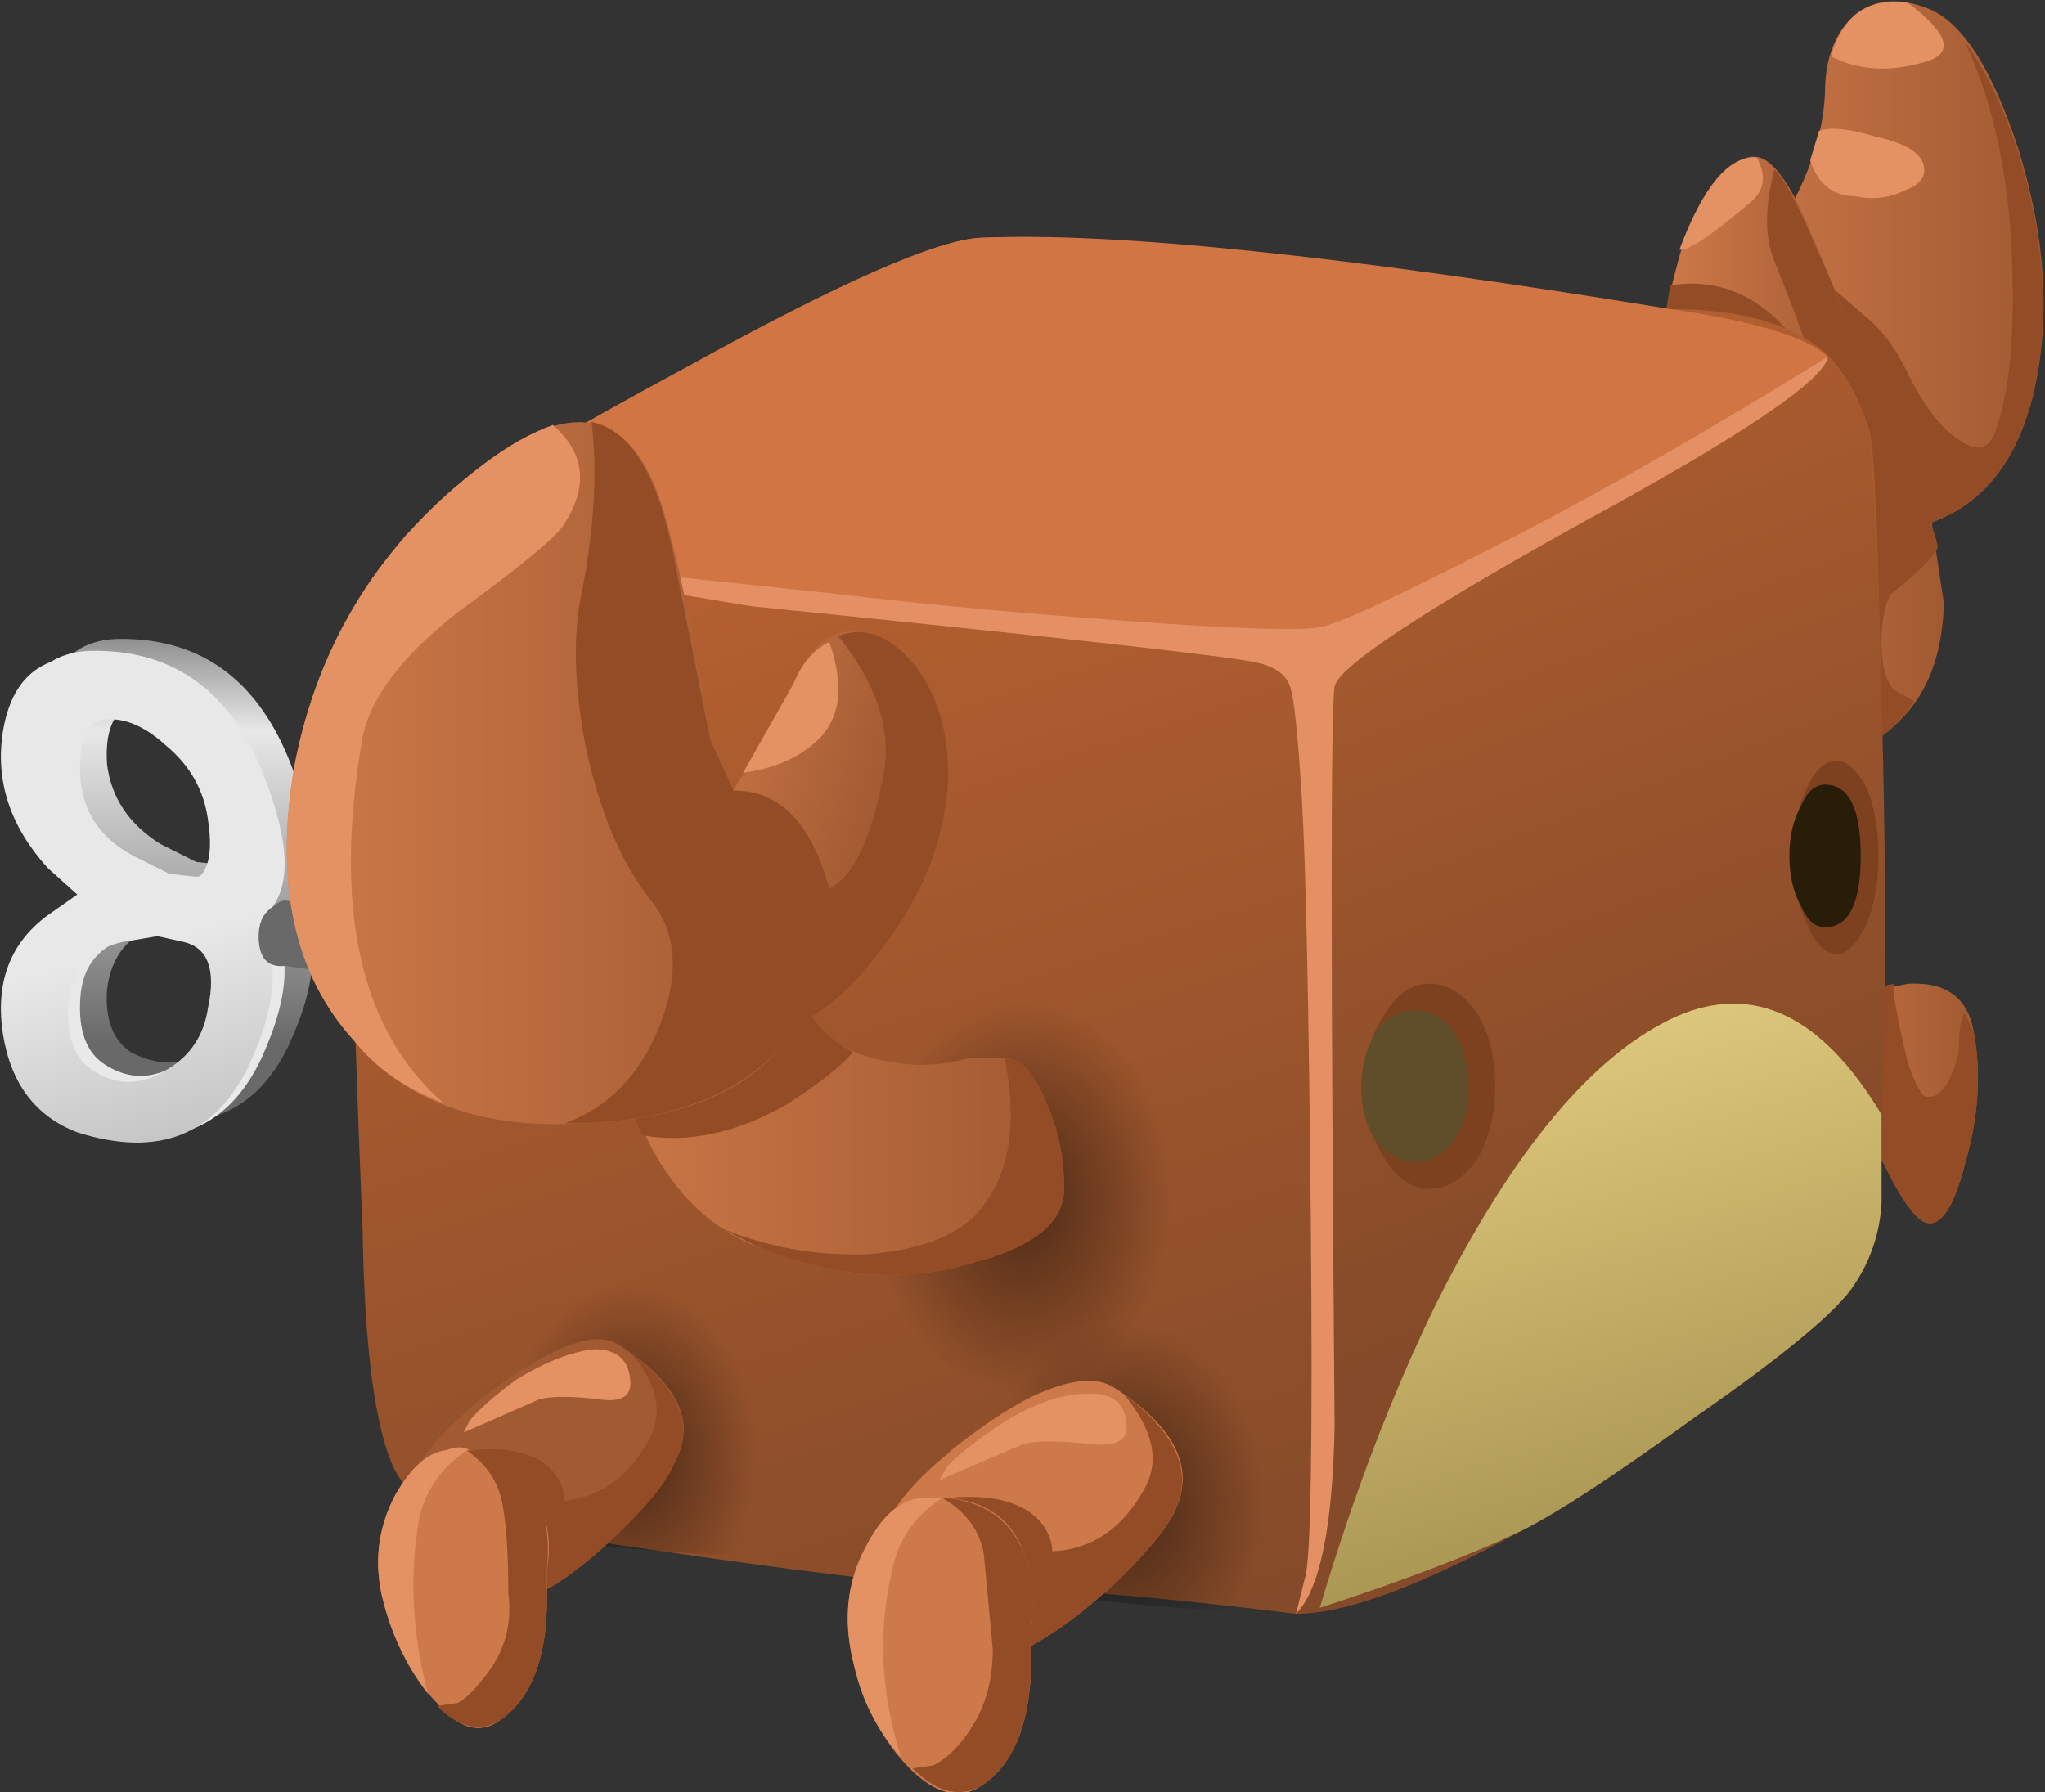 <?xml version="1.0" encoding="iso-8859-1"?>
<!-- Generator: Adobe Illustrator 15.1.0, SVG Export Plug-In . SVG Version: 6.00 Build 0)  -->
<!DOCTYPE svg PUBLIC "-//W3C//DTD SVG 1.1//EN" "http://www.w3.org/Graphics/SVG/1.1/DTD/svg11.dtd">
<svg version="1.1" id="flash0.ai" xmlns="http://www.w3.org/2000/svg" xmlns:xlink="http://www.w3.org/1999/xlink" x="0px" y="0px"
	 width="34.4px" height="30.15px" viewBox="0 0 34.4 30.15" style="enable-background:new 0 0 34.4 30.15;" xml:space="preserve">
<rect x="0" y="0" width="34.4" height="30.15" fill="#333333" stroke="none"/>
<symbol  id="cubimal_1_" viewBox="-1.175 -27.373 29.551 30.151">
	<g id="Layer_1_5_">
		<g>
			<g>
				<linearGradient id="SVGID_1_" gradientUnits="userSpaceOnUse" x1="21.922" y1="-8.325" x2="26.672" y2="-8.325">
					<stop  offset="0" style="stop-color:#CE7949"/>
					<stop  offset="1" style="stop-color:#A25A32"/>
				</linearGradient>
				<path style="fill-rule:evenodd;clip-rule:evenodd;fill:url(#SVGID_1_);" d="M22.1-9.1l1.65,1.35c0.3,0.2,0.567,0.534,0.8,1
					c0.233,0.5,0.3,0.833,0.2,1l1.7,0.05l0.25-1.65c-0.033-1.167-0.483-1.967-1.35-2.4l-2.6-1.2c-0.2,0.2-0.383,0.433-0.55,0.7
					C21.867-9.75,21.833-9.366,22.1-9.1z"/>
				<linearGradient id="SVGID_2_" gradientUnits="userSpaceOnUse" x1="22.575" y1="-1.688" x2="28.325" y2="-1.688">
					<stop  offset="0" style="stop-color:#CE7949"/>
					<stop  offset="1" style="stop-color:#A25A32"/>
				</linearGradient>
				<path style="fill-rule:evenodd;clip-rule:evenodd;fill:url(#SVGID_2_);" d="M26.45,2.65c0.566-0.233,1.066-1.017,1.5-2.35
					c0.467-1.5,0.55-2.883,0.25-4.15c-0.3-1.2-0.934-1.934-1.9-2.2c-0.633-0.167-1.317-0.133-2.05,0.1
					c-0.4,0.133-0.767,0.417-1.1,0.85c-0.333,0.5-0.517,1.05-0.55,1.65c-0.033,0.367,0.3,1.017,1,1.95
					c0.7,0.967,1.067,1.884,1.1,2.75c0,0.567,0.167,1,0.5,1.3C25.533,2.817,25.95,2.85,26.45,2.65z"/>
				<g>
					<path style="fill-rule:evenodd;clip-rule:evenodd;fill:#934C26;" d="M27.6-4.35c0.2,0.6,0.284,1.466,0.25,2.6
						c-0.033,1.5-0.3,2.784-0.8,3.85c0.466-0.633,0.833-1.5,1.1-2.6c0.267-1.2,0.283-2.316,0.05-3.35c-0.3-1.2-0.934-1.934-1.9-2.2
						c-0.633-0.167-1.317-0.133-2.05,0.1c-0.4,0.133-0.767,0.417-1.1,0.85c-0.333,0.5-0.517,1.05-0.55,1.65v0.2l1.85,1.5
						c0.267-0.2,0.566-0.45,0.9-0.75c0.3-0.233,0.55-0.566,0.75-1c0.267-0.533,0.55-0.9,0.85-1.1C27.283-4.833,27.5-4.75,27.6-4.35z
						"/>
					<path style="fill-rule:evenodd;clip-rule:evenodd;fill:#E49264;" d="M26.35,1.75c-0.567-0.167-1.083-0.133-1.55,0.1
						c0.2,0.7,0.633,1,1.3,0.9C26.8,2.217,26.884,1.884,26.35,1.75z"/>
					<path style="fill-rule:evenodd;clip-rule:evenodd;fill:#E49264;" d="M25.2-0.5c-0.367,0-0.617,0.2-0.75,0.6l0.15,0.5
						c0.2,0.067,0.517,0.034,0.95-0.1c0.466-0.1,0.733-0.25,0.8-0.45c0.067-0.2-0.033-0.35-0.3-0.45
						C25.783-0.533,25.5-0.566,25.2-0.5z"/>
				</g>
				<linearGradient id="SVGID_3_" gradientUnits="userSpaceOnUse" x1="21.95" y1="-2.519" x2="25.45" y2="-2.519">
					<stop  offset="0" style="stop-color:#CE7949"/>
					<stop  offset="1" style="stop-color:#A25A32"/>
				</linearGradient>
				<path style="fill-rule:evenodd;clip-rule:evenodd;fill:url(#SVGID_3_);" d="M22.75-0.45c0.3,0.466,0.583,0.667,0.85,0.6
					c0.233-0.067,0.5-0.434,0.8-1.1c0.167-0.4,0.45-1.083,0.85-2.05c0.333-0.667,0.333-1.216,0-1.65C24.95-5.017,24.533-5.2,24-5.2
					c-1.833,0-2.433,1.167-1.8,3.5C22.3-1.267,22.483-0.85,22.75-0.45z"/>
				<path style="fill-rule:evenodd;clip-rule:evenodd;fill:#934C26;" d="M22.2-10.25c-0.333,0.5-0.367,0.884-0.1,1.15l1.65,1.35
					c0.3,0.2,0.567,0.534,0.8,1c0.233,0.5,0.3,0.833,0.2,1l1.6,0.05l0.2-0.5l0.05-0.2c-0.067-0.167-0.333-0.433-0.8-0.8
					c-0.1-0.2-0.15-0.467-0.15-0.8c0-0.366,0.066-0.633,0.2-0.8L26.2-9c-0.233-0.366-0.517-0.616-0.85-0.75l-2.6-1.2
					C22.55-10.75,22.367-10.517,22.2-10.25z"/>
				<g>
					<path style="fill-rule:evenodd;clip-rule:evenodd;fill:#934C26;" d="M24.3-3.05c0.2-0.267,0.05,0.217-0.45,1.45
						c-0.167,0.4-0.167,0.917,0,1.55c0.167-0.167,0.383-0.566,0.65-1.2C24.667-1.616,24.917-2.2,25.25-3
						c0.333-0.667,0.333-1.216,0-1.65C24.95-5.017,24.533-5.2,24-5.2c-1.7,0-2.333,1.066-1.9,3.2C22.967-1.866,23.7-2.216,24.3-3.05
						z"/>
					<path style="fill-rule:evenodd;clip-rule:evenodd;fill:#E49264;" d="M23.55,0.15c0.167-0.3,0.133-0.55-0.1-0.75
						c-0.667-0.567-1.066-0.833-1.2-0.8C22.65-0.333,23.083,0.184,23.55,0.15z"/>
				</g>
			</g>
			<g>
				<linearGradient id="SVGID_4_" gradientUnits="userSpaceOnUse" x1="23.988" y1="-15.763" x2="27.213" y2="-15.763">
					<stop  offset="0" style="stop-color:#CE7949"/>
					<stop  offset="1" style="stop-color:#A25A32"/>
				</linearGradient>
				<path style="fill-rule:evenodd;clip-rule:evenodd;fill:url(#SVGID_4_);" d="M24.75-14c0.2,0.034,0.65,0.117,1.35,0.25
					c0.633,0.034,1-0.233,1.1-0.8c0.133-0.7,0.083-1.45-0.15-2.25c-0.2-0.767-0.433-1.083-0.7-0.95c-0.167,0.1-0.367,0.384-0.6,0.85
					c-0.233,0.467-0.417,0.717-0.55,0.75L24-15.9L24.75-14z"/>
				<path style="fill-rule:evenodd;clip-rule:evenodd;fill:#934C26;" d="M24-15.9l0.75,1.9c0.167,0.034,0.533,0.117,1.1,0.25
					c0-0.233,0.083-0.683,0.25-1.35c0.133-0.367,0.233-0.55,0.3-0.55c0.233-0.033,0.417,0.217,0.55,0.75
					c0,0.367,0.033,0.583,0.1,0.65l0.15-0.3c0.133-0.7,0.083-1.45-0.15-2.25c-0.2-0.767-0.433-1.083-0.7-0.95
					c-0.167,0.1-0.367,0.384-0.6,0.85c-0.233,0.467-0.417,0.717-0.55,0.75L24-15.9z"/>
			</g>
			<g>
				
					<linearGradient id="SVGID_5_" gradientUnits="userSpaceOnUse" x1="-2106.981" y1="-13439.869" x2="-2087.833" y2="-13439.869" gradientTransform="matrix(0.307 -0.952 0.952 0.307 13448.484 2113.216)">
					<stop  offset="0" style="stop-color:#B35F30"/>
					<stop  offset="1" style="stop-color:#844A29"/>
				</linearGradient>
				<path style="fill-rule:evenodd;clip-rule:evenodd;fill:url(#SVGID_5_);" d="M10.5-1.2c0.9,0.033,2.833-0.15,5.8-0.55
					c3.133-0.433,5.067-0.65,5.8-0.65c1.1,0,1.933-0.216,2.5-0.65c0.367-0.3,0.65-0.767,0.85-1.4c0.1-0.434,0.167-2.333,0.2-5.7
					c0.033-3.066,0.033-5.017,0-5.85v-1.45c-0.033-0.5-0.184-0.95-0.45-1.35c-0.267-0.434-1.167-1.184-2.7-2.25
					c-1.333-0.967-2.3-1.6-2.9-1.9c-1.7-0.934-2.966-1.4-3.8-1.4c-2.433,0.3-4.3,0.45-5.6,0.45c-0.767,0.034-2.217,0.2-4.35,0.5
					c-2.1,0.3-3.35,0.483-3.75,0.55c-0.7,0.133-1.183,0.433-1.45,0.9c-0.333,0.667-0.517,2.017-0.55,4.05
					c-0.133,3.233-0.2,5.6-0.2,7.1C-0.066-8.133,0.3-6.55,1-6.05c0.967,0.667,2.5,1.566,4.6,2.7C8.134-1.95,9.767-1.233,10.5-1.2z"
					/>
				
					<linearGradient id="SVGID_6_" gradientUnits="userSpaceOnUse" x1="-2369.778" y1="-12874.814" x2="-2352.78" y2="-12874.814" gradientTransform="matrix(0.357 -0.934 0.934 0.357 12889.223 2381.163)">
					<stop  offset="0" style="stop-color:#B35F30"/>
					<stop  offset="1" style="stop-color:#844A29"/>
				</linearGradient>
				<path style="fill-rule:evenodd;clip-rule:evenodd;fill:url(#SVGID_6_);" d="M19.6-22.95c-0.333-0.167-0.966-0.434-1.9-0.8
					c-1-0.366-1.633-0.566-1.9-0.6c0.3,0.6,0.45,1.316,0.45,2.15l-0.1,14l0.1,0.15c0.167,0.2,1.067,0.7,2.7,1.5
					C20.817-5.65,22-5.033,22.5-4.7c0.434,0.3,1.184,0.8,2.25,1.5c0.3-0.333,0.533-0.75,0.7-1.25l0.15-2.6
					c0.133-4.333,0.15-7.316,0.05-8.95v-1.45c-0.033-0.5-0.184-0.95-0.45-1.35c-0.267-0.434-1.167-1.184-2.7-2.25
					C21.167-22.017,20.2-22.65,19.6-22.95z"/>
				
					<linearGradient id="SVGID_7_" gradientUnits="userSpaceOnUse" x1="-1950.679" y1="-14297.228" x2="-1937.725" y2="-14297.228" gradientTransform="matrix(0.224 -0.975 0.962 0.278 14212.117 2062.472)">
					<stop  offset="0" style="stop-color:#F5DE8F"/>
					<stop  offset="1" style="stop-color:#A5924F"/>
				</linearGradient>
				<path style="fill-rule:evenodd;clip-rule:evenodd;fill:url(#SVGID_7_);" d="M19.6-22.95c-0.833-0.4-1.966-0.833-3.4-1.3
					c0.566,1.9,1.217,3.6,1.95,5.1c1.3,2.6,2.65,4.217,4.05,4.85c1.3,0.566,2.45,0.017,3.45-1.65v-1.5
					c-0.033-0.5-0.184-0.95-0.45-1.35c-0.267-0.434-1.167-1.184-2.7-2.25C21.167-22.017,20.2-22.65,19.6-22.95z"/>
				<path style="fill-rule:evenodd;clip-rule:evenodd;fill:#D17544;" d="M19.35-6.4c-1.9-0.9-2.933-1.45-3.1-1.65
					c-0.933,0.066-3.85,0.367-8.75,0.9c-3.733,0.4-6.05,0.567-6.95,0.5C0.617-6.483,0.767-6.283,1-6.05
					c0.967,0.667,2.5,1.566,4.6,2.7c2.534,1.4,4.167,2.116,4.9,2.15c2.233,0.1,6.1-0.3,11.6-1.2c1.4-0.2,2.284-0.466,2.65-0.8
					c-0.366-0.367-0.883-0.767-1.55-1.2C22.7-4.7,21.417-5.366,19.35-6.4z"/>
			</g>
			<g>
				<g>
					
						<radialGradient id="SVGID_8_" cx="4.6" cy="-21.65" r="2.462" gradientTransform="matrix(1 0 0 -1.335 0 -50.554)" gradientUnits="userSpaceOnUse">
						<stop  offset="0.204" style="stop-color:#000000;stop-opacity:0.377"/>
						<stop  offset="0.867" style="stop-color:#000000;stop-opacity:0"/>
					</radialGradient>
					<path style="fill-rule:evenodd;clip-rule:evenodd;fill:url(#SVGID_8_);" d="M6.7-23.35C5.9-23.383,4.45-23.267,2.35-23
						c-0.167,0.434-0.25,0.884-0.25,1.35c0,0.934,0.25,1.717,0.75,2.35c0.467,0.633,1.05,0.95,1.75,0.95
						c0.667,0,1.25-0.317,1.75-0.95c0.467-0.633,0.7-1.417,0.7-2.35C7.05-22.216,6.934-22.783,6.7-23.35z"/>
					<g>
						
							<linearGradient id="SVGID_9_" gradientUnits="userSpaceOnUse" x1="-3268.755" y1="-9703.283" x2="-3266.33" y2="-9703.283" gradientTransform="matrix(0.608 -0.794 0.794 0.608 9692.724 3285.856)">
							<stop  offset="0" style="stop-color:#CE7949"/>
							<stop  offset="1" style="stop-color:#A25A32"/>
						</linearGradient>
						<path style="fill-rule:evenodd;clip-rule:evenodd;fill:url(#SVGID_9_);" d="M1-23.6c-0.5,0.866-0.2,1.767,0.9,2.7l0.05,0.05
							c0.4,0.333,0.816,0.616,1.25,0.85c0.566,0.3,0.983,0.35,1.25,0.15c0.967-0.634,1.267-1.284,0.9-1.95
							c-0.1-0.267-0.367-0.617-0.8-1.05c-0.433-0.434-0.833-0.767-1.2-1C2.917-24.116,2.467-24.233,2-24.2
							C1.5-24.167,1.167-23.966,1-23.6z"/>
						<path style="fill-rule:evenodd;clip-rule:evenodd;fill:#934C26;" d="M1.65-23.95c-1,1.466-0.917,2.25,0.25,2.35
							c0.667,0.066,1.133-0.05,1.4-0.35c0.133-0.167,0.2-0.333,0.2-0.5c0.6,0.066,1.067,0.4,1.4,1c0.267,0.466,0.167,0.966-0.3,1.5
							c0.833-0.633,1.083-1.25,0.75-1.85c-0.1-0.267-0.367-0.617-0.8-1.05c-0.433-0.434-0.833-0.767-1.2-1
							c-0.533-0.3-1.033-0.4-1.5-0.3L1.65-23.95z"/>
						<path style="fill-rule:evenodd;clip-rule:evenodd;fill:#E49264;" d="M4.6-20.4c0.034-0.267-0.117-0.383-0.45-0.35
							c-0.533,0.067-0.9,0.067-1.1,0L1.8-21.3l0.1,0.2c0.167,0.2,0.433,0.433,0.8,0.7c0.5,0.3,0.934,0.467,1.3,0.5
							C4.367-19.9,4.567-20.066,4.6-20.4z"/>
					</g>
					<g>
						
							<linearGradient id="SVGID_10_" gradientUnits="userSpaceOnUse" x1="529.216" y1="-16826.344" x2="534.601" y2="-16826.344" gradientTransform="matrix(-0.06 -0.998 0.998 -0.06 16829.496 -509.364)">
							<stop  offset="0" style="stop-color:#CE7949"/>
							<stop  offset="1" style="stop-color:#A25A32"/>
						</linearGradient>
						<path style="fill-rule:evenodd;clip-rule:evenodd;fill:url(#SVGID_10_);" d="M1.5-21.6c0.833,0.066,1.367-0.25,1.6-0.95
							c0.133-0.333,0.167-0.684,0.1-1.05v-0.5c0-1-0.267-1.684-0.8-2.05c-0.333-0.233-0.684-0.133-1.05,0.3
							c-0.4,0.4-0.7,0.966-0.9,1.7c-0.167,0.633-0.1,1.233,0.2,1.8C0.917-21.883,1.2-21.633,1.5-21.6z"/>
						<path style="fill-rule:evenodd;clip-rule:evenodd;fill:#934C26;" d="M1.35-25.9l0.35,0.05c0.133,0.066,0.3,0.233,0.5,0.5
							c0.3,0.4,0.417,0.85,0.35,1.35c0,0.667-0.034,1.167-0.1,1.5c-0.066,0.367-0.267,0.667-0.6,0.9H1.9
							c0.633-0.034,1.05-0.384,1.25-1.05c0.066-0.333,0.083-0.65,0.05-0.95v-0.5c0-1-0.267-1.684-0.8-2.05
							C2.067-26.35,1.717-26.267,1.35-25.9z"/>
						<path style="fill-rule:evenodd;clip-rule:evenodd;fill:#E49264;" d="M1.5-21.6c0.167,0.066,0.3,0.066,0.4,0H1.85
							c-0.433-0.3-0.7-0.684-0.8-1.15C0.884-23.716,0.934-24.7,1.2-25.7c-0.367,0.5-0.617,1.017-0.75,1.55
							c-0.167,0.633-0.1,1.233,0.2,1.8C0.917-21.883,1.2-21.633,1.5-21.6z"/>
					</g>
				</g>
				<g>
					
						<radialGradient id="SVGID_11_" cx="12.9" cy="-22.45" r="2.725" gradientTransform="matrix(1 0 0 -1.284 0 -51.285)" gradientUnits="userSpaceOnUse">
						<stop  offset="0.204" style="stop-color:#000000;stop-opacity:0.377"/>
						<stop  offset="0.867" style="stop-color:#000000;stop-opacity:0"/>
					</radialGradient>
					<path style="fill-rule:evenodd;clip-rule:evenodd;fill:url(#SVGID_11_);" d="M15.2-24.3c-0.667-0.033-2.25,0.1-4.75,0.4
						c-0.167,0.367-0.25,0.85-0.25,1.45c0,0.966,0.267,1.8,0.8,2.5c0.533,0.667,1.167,1,1.9,1c0.767,0,1.4-0.333,1.9-1
						c0.533-0.7,0.8-1.534,0.8-2.5C15.6-23.083,15.467-23.7,15.2-24.3z"/>
					<g>
						
							<linearGradient id="SVGID_12_" gradientUnits="userSpaceOnUse" x1="-3256.171" y1="-9749.35" x2="-3253.566" y2="-9749.35" gradientTransform="matrix(0.605 -0.796 0.796 0.605 9744.868 3278.829)">
							<stop  offset="0" style="stop-color:#CE7949"/>
							<stop  offset="1" style="stop-color:#A25A32"/>
						</linearGradient>
						<path style="fill-rule:evenodd;clip-rule:evenodd;fill:url(#SVGID_12_);" d="M12.75-20.55c1.033-0.667,1.367-1.367,1-2.1
							c-0.133-0.267-0.433-0.633-0.9-1.1c-0.5-0.466-0.95-0.816-1.35-1.05c-0.433-0.267-0.9-0.383-1.4-0.35
							c-0.567,0.034-0.95,0.233-1.15,0.6c-0.566,0.934-0.233,1.9,1,2.9L10-21.6c0.5,0.4,0.95,0.7,1.35,0.9
							C11.983-20.4,12.45-20.35,12.75-20.55z"/>
						<path style="fill-rule:evenodd;clip-rule:evenodd;fill:#934C26;" d="M12.9-20.65c0.9-0.667,1.183-1.333,0.85-2
							c-0.133-0.267-0.433-0.633-0.9-1.1c-0.5-0.466-0.95-0.816-1.35-1.05c-0.467-0.3-1.017-0.4-1.65-0.3L9.7-24.9
							c-1.167,1.567-1.083,2.4,0.25,2.5c0.733,0.067,1.25-0.066,1.55-0.4c0.134-0.167,0.2-0.333,0.2-0.5
							c0.667,0.033,1.184,0.383,1.55,1.05C13.517-21.783,13.4-21.25,12.9-20.65z"/>
						<path style="fill-rule:evenodd;clip-rule:evenodd;fill:#E49264;" d="M12.95-21.15c0.033-0.267-0.15-0.383-0.55-0.35
							c-0.6,0.067-1,0.067-1.2,0l-1.4-0.6l0.15,0.25c0.2,0.2,0.5,0.433,0.9,0.7c0.534,0.333,1,0.5,1.4,0.5
							C12.684-20.616,12.917-20.783,12.95-21.15z"/>
					</g>
					<g>
						
							<linearGradient id="SVGID_13_" gradientUnits="userSpaceOnUse" x1="537.648" y1="-16825.414" x2="543.359" y2="-16825.414" gradientTransform="matrix(-0.061 -0.998 0.998 -0.061 16836.66 -517.46)">
							<stop  offset="0" style="stop-color:#CE7949"/>
							<stop  offset="1" style="stop-color:#A25A32"/>
						</linearGradient>
						<path style="fill-rule:evenodd;clip-rule:evenodd;fill:url(#SVGID_13_);" d="M9.5-22.4c0.934,0.067,1.517-0.267,1.75-1
							c0.134-0.367,0.167-0.75,0.1-1.15v-0.5c0-1.1-0.283-1.833-0.85-2.2c-0.366-0.233-0.767-0.133-1.2,0.3
							c-0.433,0.433-0.75,1.033-0.95,1.8c-0.167,0.7-0.1,1.333,0.2,1.9C8.817-22.716,9.134-22.433,9.5-22.4z"/>
						<path style="fill-rule:evenodd;clip-rule:evenodd;fill:#934C26;" d="M9.85-22.4H9.9c0.733-0.066,1.2-0.45,1.4-1.15
							c0.1-0.333,0.117-0.667,0.05-1v-0.5c0-1.1-0.283-1.833-0.85-2.2c-0.366-0.2-0.75-0.1-1.15,0.3L9.7-26.9
							c0.2,0.1,0.383,0.267,0.55,0.5c0.3,0.4,0.45,0.883,0.45,1.45l-0.15,1.6C10.483-22.95,10.25-22.633,9.85-22.4z"/>
						<path style="fill-rule:evenodd;clip-rule:evenodd;fill:#E49264;" d="M9.5-22.4h0.35C9.384-22.7,9.1-23.116,9-23.65
							c-0.233-1-0.183-2.033,0.15-3.1c-0.4,0.434-0.667,0.967-0.8,1.6c-0.167,0.7-0.1,1.333,0.2,1.9
							C8.817-22.716,9.134-22.433,9.5-22.4z"/>
					</g>
				</g>
			</g>
			<g>
				<g>
					<path style="fill-rule:evenodd;clip-rule:evenodd;fill:#7D4120;" d="M19.15-15.45c0-0.5-0.1-0.917-0.3-1.25
						c-0.233-0.333-0.5-0.5-0.8-0.5c-0.3,0-0.55,0.167-0.75,0.5c-0.233,0.333-0.35,0.75-0.35,1.25c0,0.466,0.117,0.867,0.35,1.2
						c0.2,0.333,0.45,0.5,0.75,0.5c0.3,0,0.567-0.167,0.8-0.5C19.05-14.583,19.15-14.983,19.15-15.45z"/>
					
						<linearGradient id="SVGID_14_" gradientUnits="userSpaceOnUse" x1="510.845" y1="-16802.133" x2="513.8" y2="-16802.133" gradientTransform="matrix(-0.059 -0.998 0.998 -0.059 16820.756 -499.511)">
						<stop  offset="0" style="stop-color:#5F4E29"/>
						<stop  offset="0.859" style="stop-color:#271D09"/>
					</linearGradient>
					<path style="fill-rule:evenodd;clip-rule:evenodd;fill:url(#SVGID_14_);" d="M18.7-15.5c0-0.366-0.083-0.667-0.25-0.9
						s-0.383-0.35-0.65-0.35c-0.233,0-0.45,0.117-0.65,0.35c-0.167,0.233-0.25,0.534-0.25,0.9c0,0.367,0.083,0.684,0.25,0.95
						c0.167,0.233,0.383,0.35,0.65,0.35c0.267,0,0.483-0.117,0.65-0.35C18.617-14.816,18.7-15.133,18.7-15.5z"/>
				</g>
				<g>
					<path style="fill-rule:evenodd;clip-rule:evenodd;fill:#7D4120;" d="M25.6-11.6c0-0.434-0.067-0.817-0.2-1.15
						c-0.167-0.333-0.333-0.5-0.5-0.5c-0.2,0-0.367,0.167-0.5,0.5c-0.167,0.333-0.25,0.717-0.25,1.15c0,0.433,0.083,0.816,0.25,1.15
						c0.133,0.3,0.3,0.45,0.5,0.45c0.167,0,0.333-0.15,0.5-0.45C25.533-10.783,25.6-11.167,25.6-11.6z"/>
					
						<linearGradient id="SVGID_15_" gradientUnits="userSpaceOnUse" x1="543.762" y1="-16828.352" x2="546.518" y2="-16828.352" gradientTransform="matrix(-0.064 -0.998 0.998 -0.064 16853.674 -536.744)">
						<stop  offset="0" style="stop-color:#5F4E29"/>
						<stop  offset="0.859" style="stop-color:#271D09"/>
					</linearGradient>
					<path style="fill-rule:evenodd;clip-rule:evenodd;fill:url(#SVGID_15_);" d="M25.3-11.6c0-0.8-0.2-1.2-0.6-1.2
						c-0.167,0-0.3,0.117-0.4,0.35c-0.133,0.233-0.2,0.517-0.2,0.85c0,0.333,0.067,0.616,0.2,0.85c0.1,0.233,0.233,0.35,0.4,0.35
						C25.1-10.4,25.3-10.8,25.3-11.6z"/>
				</g>
			</g>
			<g>
				<path style="fill-rule:evenodd;clip-rule:evenodd;fill:#E48F64;" d="M20.6-6c-2.7-1.5-4.083-2.417-4.15-2.75
					c-0.066-0.366-0.066-4.517,0-12.45c-0.033-1.7-0.25-2.75-0.65-3.15l0.15,0.6c0.1,0.267,0.133,2.267,0.1,6
					c-0.034,3.6-0.083,5.967-0.15,7.1c-0.067,1.1-0.134,1.733-0.2,1.9c-0.066,0.2-0.25,0.333-0.55,0.4
					c-0.4,0.1-3.233,0.417-8.5,0.95l-6.05,1l7.55-0.8c1.4-0.167,3.017-0.317,4.85-0.45c1.833-0.133,2.9-0.167,3.2-0.1
					c0.3,0.034,1.6,0.65,3.9,1.85c1.433,0.767,2.983,1.667,4.65,2.7C24.684-3.6,23.3-4.533,20.6-6z"/>
			</g>
			<g>
				
					<radialGradient id="SVGID_16_" cx="11.2" cy="-17.35" r="2.912" gradientTransform="matrix(1 0 0 -1.318 0 -40.209)" gradientUnits="userSpaceOnUse">
					<stop  offset="0.204" style="stop-color:#000000;stop-opacity:0.377"/>
					<stop  offset="0.867" style="stop-color:#000000;stop-opacity:0"/>
				</radialGradient>
				<path style="fill-rule:evenodd;clip-rule:evenodd;fill:url(#SVGID_16_);" d="M14.1-17.35c0-1.067-0.283-1.967-0.85-2.7
					C12.684-20.816,12-21.2,11.2-21.2c-0.833,0-1.533,0.383-2.1,1.15c-0.567,0.733-0.85,1.633-0.85,2.7
					c0,1.066,0.283,1.966,0.85,2.7c0.567,0.767,1.267,1.15,2.1,1.15c0.8,0,1.483-0.383,2.05-1.15
					C13.817-15.383,14.1-16.283,14.1-17.35z"/>
				<linearGradient id="SVGID_17_" gradientUnits="userSpaceOnUse" x1="3.725" y1="-14.975" x2="11.876" y2="-14.975">
					<stop  offset="0" style="stop-color:#CE7949"/>
					<stop  offset="1" style="stop-color:#A25A32"/>
				</linearGradient>
				<path style="fill-rule:evenodd;clip-rule:evenodd;fill:url(#SVGID_17_);" d="M10.9-15c0.267,0,0.5-0.25,0.7-0.75
					c0.2-0.433,0.3-0.917,0.3-1.45c0-0.567-0.517-0.983-1.55-1.25C9.217-18.783,8.033-18.7,6.8-18.2c-1.067,0.4-1.817,1.3-2.25,2.7
					l-0.8,4.1l1.65,0.1c1.1-0.167,1.717-0.783,1.85-1.85c0.134-1.1,0.684-1.733,1.65-1.9c0.467-0.1,0.933-0.083,1.4,0.05H10.9z"/>
				<g>
					<path style="fill-rule:evenodd;clip-rule:evenodd;fill:#934C26;" d="M4.8-16.3c-0.233,0.533-0.4,1.15-0.5,1.85l-0.1,0.9
						L3.75-11.4l1.65,0.1c1.1-0.167,1.717-0.783,1.85-1.85c0.1-0.833,0.467-1.417,1.1-1.75c-0.233-0.267-0.617-0.566-1.15-0.9
						C6.367-16.267,5.567-16.433,4.8-16.3z"/>
					<path style="fill-rule:evenodd;clip-rule:evenodd;fill:#934C26;" d="M10.4-17.65c0.566,0.6,0.733,1.483,0.5,2.65
						c0.267,0,0.5-0.25,0.7-0.75c0.2-0.433,0.3-0.917,0.3-1.45c0-0.567-0.517-0.983-1.55-1.25C9.217-18.783,8.033-18.7,6.8-18.2
						l-0.7,0.35c0.8-0.333,1.633-0.483,2.5-0.45C9.434-18.233,10.033-18.017,10.4-17.65z"/>
				</g>
				
					<linearGradient id="SVGID_18_" gradientUnits="userSpaceOnUse" x1="-1957.917" y1="-2632.524" x2="-1954.088" y2="-2632.524" gradientTransform="matrix(0.96 -0.281 0.281 0.96 2624.226 1966.312)">
					<stop  offset="0" style="stop-color:#CE7949"/>
					<stop  offset="1" style="stop-color:#A25A32"/>
				</linearGradient>
				<path style="fill-rule:evenodd;clip-rule:evenodd;fill:url(#SVGID_18_);" d="M5.55-12.25c0.067,0.434,0.283,0.95,0.65,1.55
					c0.566,0.867,0.95,1.533,1.15,2c0.4,0.867,0.933,1.1,1.6,0.7c0.667-0.433,1-1.183,1-2.25c-0.033-1.033-0.417-2.017-1.15-2.95
					c-0.7-0.934-1.35-1.35-1.95-1.25C5.783-14.283,5.35-13.55,5.55-12.25z"/>
				<g>
					<path style="fill-rule:evenodd;clip-rule:evenodd;fill:#934C26;" d="M9.35-8.35c0.4-0.5,0.6-1.134,0.6-1.9
						c-0.033-1.033-0.417-2.017-1.15-2.95c-0.7-0.934-1.35-1.35-1.95-1.25c-1.067,0.167-1.5,0.9-1.3,2.2
						c0.067,0.467,0.333,1.05,0.8,1.75c0.767,0,1.3-0.55,1.6-1.65c0.4,0.2,0.7,0.817,0.9,1.85C9.017-9.533,8.767-8.733,8.1-7.9
						C8.533-7.733,8.95-7.883,9.35-8.35z"/>
					<path style="fill-rule:evenodd;clip-rule:evenodd;fill:#E49264;" d="M6.5-10.2l0.85,1.5C7.483-8.366,7.684-8.133,7.95-8
						C8.217-8.767,8.134-9.333,7.7-9.7C7.4-9.966,7-10.133,6.5-10.2z"/>
				</g>
				<linearGradient id="SVGID_19_" gradientUnits="userSpaceOnUse" x1="-1.162" y1="-10.208" x2="7.763" y2="-10.208">
					<stop  offset="0" style="stop-color:#CE7949"/>
					<stop  offset="1" style="stop-color:#A25A32"/>
				</linearGradient>
				<path style="fill-rule:evenodd;clip-rule:evenodd;fill:url(#SVGID_19_);" d="M5.95-9.65c0.667-1.466,1.25-2.716,1.75-3.75
					c0.133-0.367-0.066-0.85-0.6-1.45c-0.633-0.767-1.733-1.184-3.3-1.25c-1.7-0.1-2.983,0.366-3.85,1.4c-1,1.1-1.333,2.633-1,4.6
					C-0.65-8,0.417-6.3,2.15-5c1.5,1.134,2.5,0.884,3-0.75C5.417-6.65,5.684-7.95,5.95-9.65z"/>
				<g>
					<path style="fill-rule:evenodd;clip-rule:evenodd;fill:#934C26;" d="M5.35-6.65l0.6-3c0.667-1.466,1.25-2.716,1.75-3.75
						c0.133-0.367-0.066-0.85-0.6-1.45c-0.767-0.833-1.966-1.25-3.6-1.25c0.733,0.267,1.267,0.816,1.6,1.65
						c0.333,0.867,0.284,1.566-0.15,2.1c-0.5,0.633-0.867,1.5-1.1,2.6C3.65-8.716,3.634-7.833,3.8-7.1c0.2,1.066,0.25,2,0.15,2.8
						C4.617-4.433,5.083-5.216,5.35-6.65z"/>
					<path style="fill-rule:evenodd;clip-rule:evenodd;fill:#E49264;" d="M-0.05-14.7c-1,1.1-1.333,2.633-1,4.6
						C-0.65-8,0.417-6.3,2.15-5c0.4,0.3,0.783,0.517,1.15,0.65C3.833-4.816,3.9-5.366,3.5-6C3.4-6.2,2.8-6.7,1.7-7.5
						C0.767-8.233,0.233-8.933,0.1-9.6c-0.5-2.867-0.05-4.917,1.35-6.15C0.817-15.517,0.317-15.167-0.05-14.7z"/>
				</g>
			</g>
		</g>
	</g>
</symbol>
<symbol  id="cubimal_x5F_mc" viewBox="-0.385 -27.323 34.361 30.151">
	<g id="Layer_5_1_">
	</g>
	<g id="Layer_4_2_">
	</g>
	<g id="Layer_2_copy_2_">
	</g>
	<g id="Layer_2_2_">
	</g>
	<g id="Layer_1_9_">
		
			<use xlink:href="#cubimal_x5F_scene1"  width="34.361" height="30.151" x="0.015" y="-27.373" transform="matrix(1 0 0 1 -0.4 0.05)" style="overflow:visible;"/>
	</g>
	<g id="Layer_6_1_">
	</g>
</symbol>
<symbol  id="cubimal_x5F_scene1" viewBox="0.015 -27.373 34.361 30.151">
	<g id="Layer_1_8_">
		
			<use xlink:href="#winder_x5F_static"  width="10.185" height="8.474" x="0.015" y="-8.472" transform="matrix(1 0 0 1 0 -7.95)" style="overflow:visible;"/>
		
			<use xlink:href="#cubimal_1_"  width="29.551" height="30.151" x="-1.175" y="-27.373" transform="matrix(1 0 0 1 6 0)" style="overflow:visible;"/>
	</g>
</symbol>
<symbol  id="winder_x5F_static" viewBox="0.015 -8.472 10.185 8.474">
	<g id="Layer_4_1_">
		
			<use xlink:href="#winderedge"  width="4.537" height="8.127" x="0.015" y="-8.126" transform="matrix(1 0 0 1 0.7 0)" style="overflow:visible;"/>
	</g>
	<g id="Layer_3_1_">
		
			<use xlink:href="#winderfacehighlight"  width="4.573" height="8.174" x="0.016" y="-8.173" transform="matrix(1 0 0 1 0.2 -0.2)" style="overflow:visible;"/>
	</g>
	<g id="Layer_2_copy_1_">
		
			<use xlink:href="#winderface1a"  width="4.573" height="8.174" x="0.015" y="-8.172" transform="matrix(1 0 0 1 0 -0.3)" style="overflow:visible;"/>
	</g>
	<g id="Layer_1_7_">
		<g>
			
				<linearGradient id="SVGID_20_" gradientUnits="userSpaceOnUse" x1="1516.366" y1="-17617.461" x2="1517.686" y2="-17617.461" gradientTransform="matrix(-0.171 -0.985 0.985 -0.171 17625.4 -1515.106)">
				<stop  offset="0" style="stop-color:#8F8F8F"/>
				<stop  offset="0.228" style="stop-color:#E8E8E8"/>
				<stop  offset="1" style="stop-color:#696969"/>
			</linearGradient>
			<path style="fill-rule:evenodd;clip-rule:evenodd;fill:url(#SVGID_20_);" d="M10.2-6.3L4.8-5.5C4.5-5.533,4.351-5.366,4.351-5
				c0,0.233,0.083,0.4,0.25,0.5c0.066,0.066,0.133,0.1,0.2,0.1l5.4-0.8V-6.3z"/>
		</g>
	</g>
</symbol>
<symbol  id="winderedge" viewBox="0.015 -8.126 4.537 8.127">
	<g id="Layer_1_4_">
		<g>
			
				<linearGradient id="SVGID_21_" gradientUnits="userSpaceOnUse" x1="7.209" y1="-16347.52" x2="14.034" y2="-16347.52" gradientTransform="matrix(1.465202e-004 -1 1 -0.001 16349.803 -9.176)">
				<stop  offset="0" style="stop-color:#8F8F8F"/>
				<stop  offset="0.228" style="stop-color:#E8E8E8"/>
				<stop  offset="1" style="stop-color:#696969"/>
			</linearGradient>
			<path style="fill-rule:evenodd;clip-rule:evenodd;fill:url(#SVGID_21_);" d="M3.5-5.899c0.066,0.6-0.083,0.983-0.45,1.15L2.6-4.7
				C2.367-4.7,2.167-4.733,2-4.8c-0.533-0.167-0.833-0.533-0.9-1.1c-0.034-0.5,0.1-0.85,0.4-1.05c0.434-0.233,0.867-0.233,1.3,0
				C3.2-6.716,3.434-6.366,3.5-5.899z M0.05-1.25c0.1,0.8,0.5,1.216,1.2,1.25c1.367,0.033,2.333-0.633,2.9-2
				c0.5-1.233,0.534-2.05,0.1-2.45c0.434-0.533,0.4-1.333-0.1-2.4c-0.567-1.167-1.533-1.533-2.9-1.1c-0.7,0.233-1.1,0.767-1.2,1.6
				c-0.133,0.867,0.117,1.533,0.75,2L1.25-4L0.8-3.55C0.167-2.85-0.083-2.083,0.05-1.25z M3.5-2.75C3.434-2.25,3.2-1.833,2.8-1.5
				C2.367-1.1,1.934-0.966,1.5-1.1c-0.3-0.133-0.434-0.467-0.4-1C1.167-2.666,1.467-3.116,2-3.45l0.6-0.3L3.05-3.8
				C3.417-3.766,3.566-3.416,3.5-2.75z"/>
		</g>
	</g>
</symbol>
<symbol  id="winderface1a" viewBox="0.015 -8.172 4.573 8.174">
	<g id="Layer_1_2_">
		
			<linearGradient id="SVGID_22_" gradientUnits="userSpaceOnUse" x1="-1920.583" y1="-13812.11" x2="-1911.411" y2="-13812.11" gradientTransform="matrix(0.273 -0.962 0.962 0.273 13813.263 1917.938)">
			<stop  offset="0" style="stop-color:#E8E8E8"/>
			<stop  offset="1" style="stop-color:#878787"/>
		</linearGradient>
		<path style="fill-rule:evenodd;clip-rule:evenodd;fill:url(#SVGID_22_);" d="M2.05-4.8c-0.566-0.133-0.867-0.483-0.9-1.05
			c-0.033-0.533,0.1-0.9,0.4-1.1c0.4-0.267,0.817-0.267,1.25,0C3.2-6.717,3.433-6.367,3.5-5.9c0.133,0.633,0,1-0.4,1.1L2.65-4.7
			L2.05-4.8z M0.05-1.25C0.183-0.45,0.6-0.033,1.3,0c1.367,0.033,2.333-0.633,2.9-2c0.5-1.233,0.517-2.05,0.05-2.45
			c0.467-0.5,0.45-1.3-0.05-2.4C3.633-8.05,2.667-8.433,1.3-8C0.6-7.733,0.183-7.183,0.05-6.35c-0.133,0.867,0.117,1.533,0.75,2
			L1.3-4L0.8-3.55C0.167-2.85-0.083-2.083,0.05-1.25z M3.5-2.75C3.433-2.25,3.2-1.833,2.8-1.5C2.367-1.1,1.95-0.967,1.55-1.1
			c-0.3-0.133-0.433-0.467-0.4-1c0.033-0.6,0.333-1.05,0.9-1.35l0.6-0.3L3.1-3.8C3.467-3.767,3.6-3.417,3.5-2.75z"/>
	</g>
</symbol>
<symbol  id="winderfacehighlight" viewBox="0.016 -8.173 4.573 8.174">
	<g id="Layer_1_3_">
		
			<linearGradient id="SVGID_23_" gradientUnits="userSpaceOnUse" x1="-1920.582" y1="-13812.11" x2="-1911.41" y2="-13812.11" gradientTransform="matrix(0.273 -0.962 0.962 0.273 13813.263 1917.938)">
			<stop  offset="0" style="stop-color:#E8E8E8"/>
			<stop  offset="1" style="stop-color:#EDEDED"/>
		</linearGradient>
		<path style="fill-rule:evenodd;clip-rule:evenodd;fill:url(#SVGID_23_);" d="M2.05-4.8c-0.567-0.133-0.867-0.483-0.9-1.05
			c-0.033-0.533,0.1-0.9,0.4-1.1c0.4-0.267,0.817-0.267,1.25,0C3.2-6.717,3.434-6.367,3.5-5.9c0.1,0.6-0.034,0.967-0.4,1.1L2.65-4.7
			L2.05-4.8z M0.05-1.25C0.184-0.45,0.601-0.034,1.3,0c1.367,0.034,2.333-0.633,2.9-2c0.5-1.233,0.517-2.05,0.05-2.45
			c0.466-0.5,0.45-1.3-0.05-2.4C3.634-8.05,2.667-8.434,1.3-8c-0.7,0.267-1.117,0.817-1.25,1.65c-0.133,0.867,0.117,1.534,0.75,2
			L1.3-4L0.8-3.55C0.167-2.851-0.083-2.084,0.05-1.25z M1.55-1.101c-0.3-0.133-0.433-0.466-0.4-1c0.033-0.6,0.333-1.05,0.9-1.35
			l0.6-0.3l0.45-0.05c0.366,0.033,0.5,0.383,0.4,1.05C3.434-2.25,3.2-1.834,2.8-1.5C2.367-1.101,1.95-0.967,1.55-1.101z"/>
	</g>
</symbol>
<use xlink:href="#cubimal_x5F_mc"  width="34.361" height="30.151" id="cubimal" x="-0.385" y="-27.323" transform="matrix(1 0 0 -1 0.4 2.85)" style="overflow:visible;"/>
</svg>

